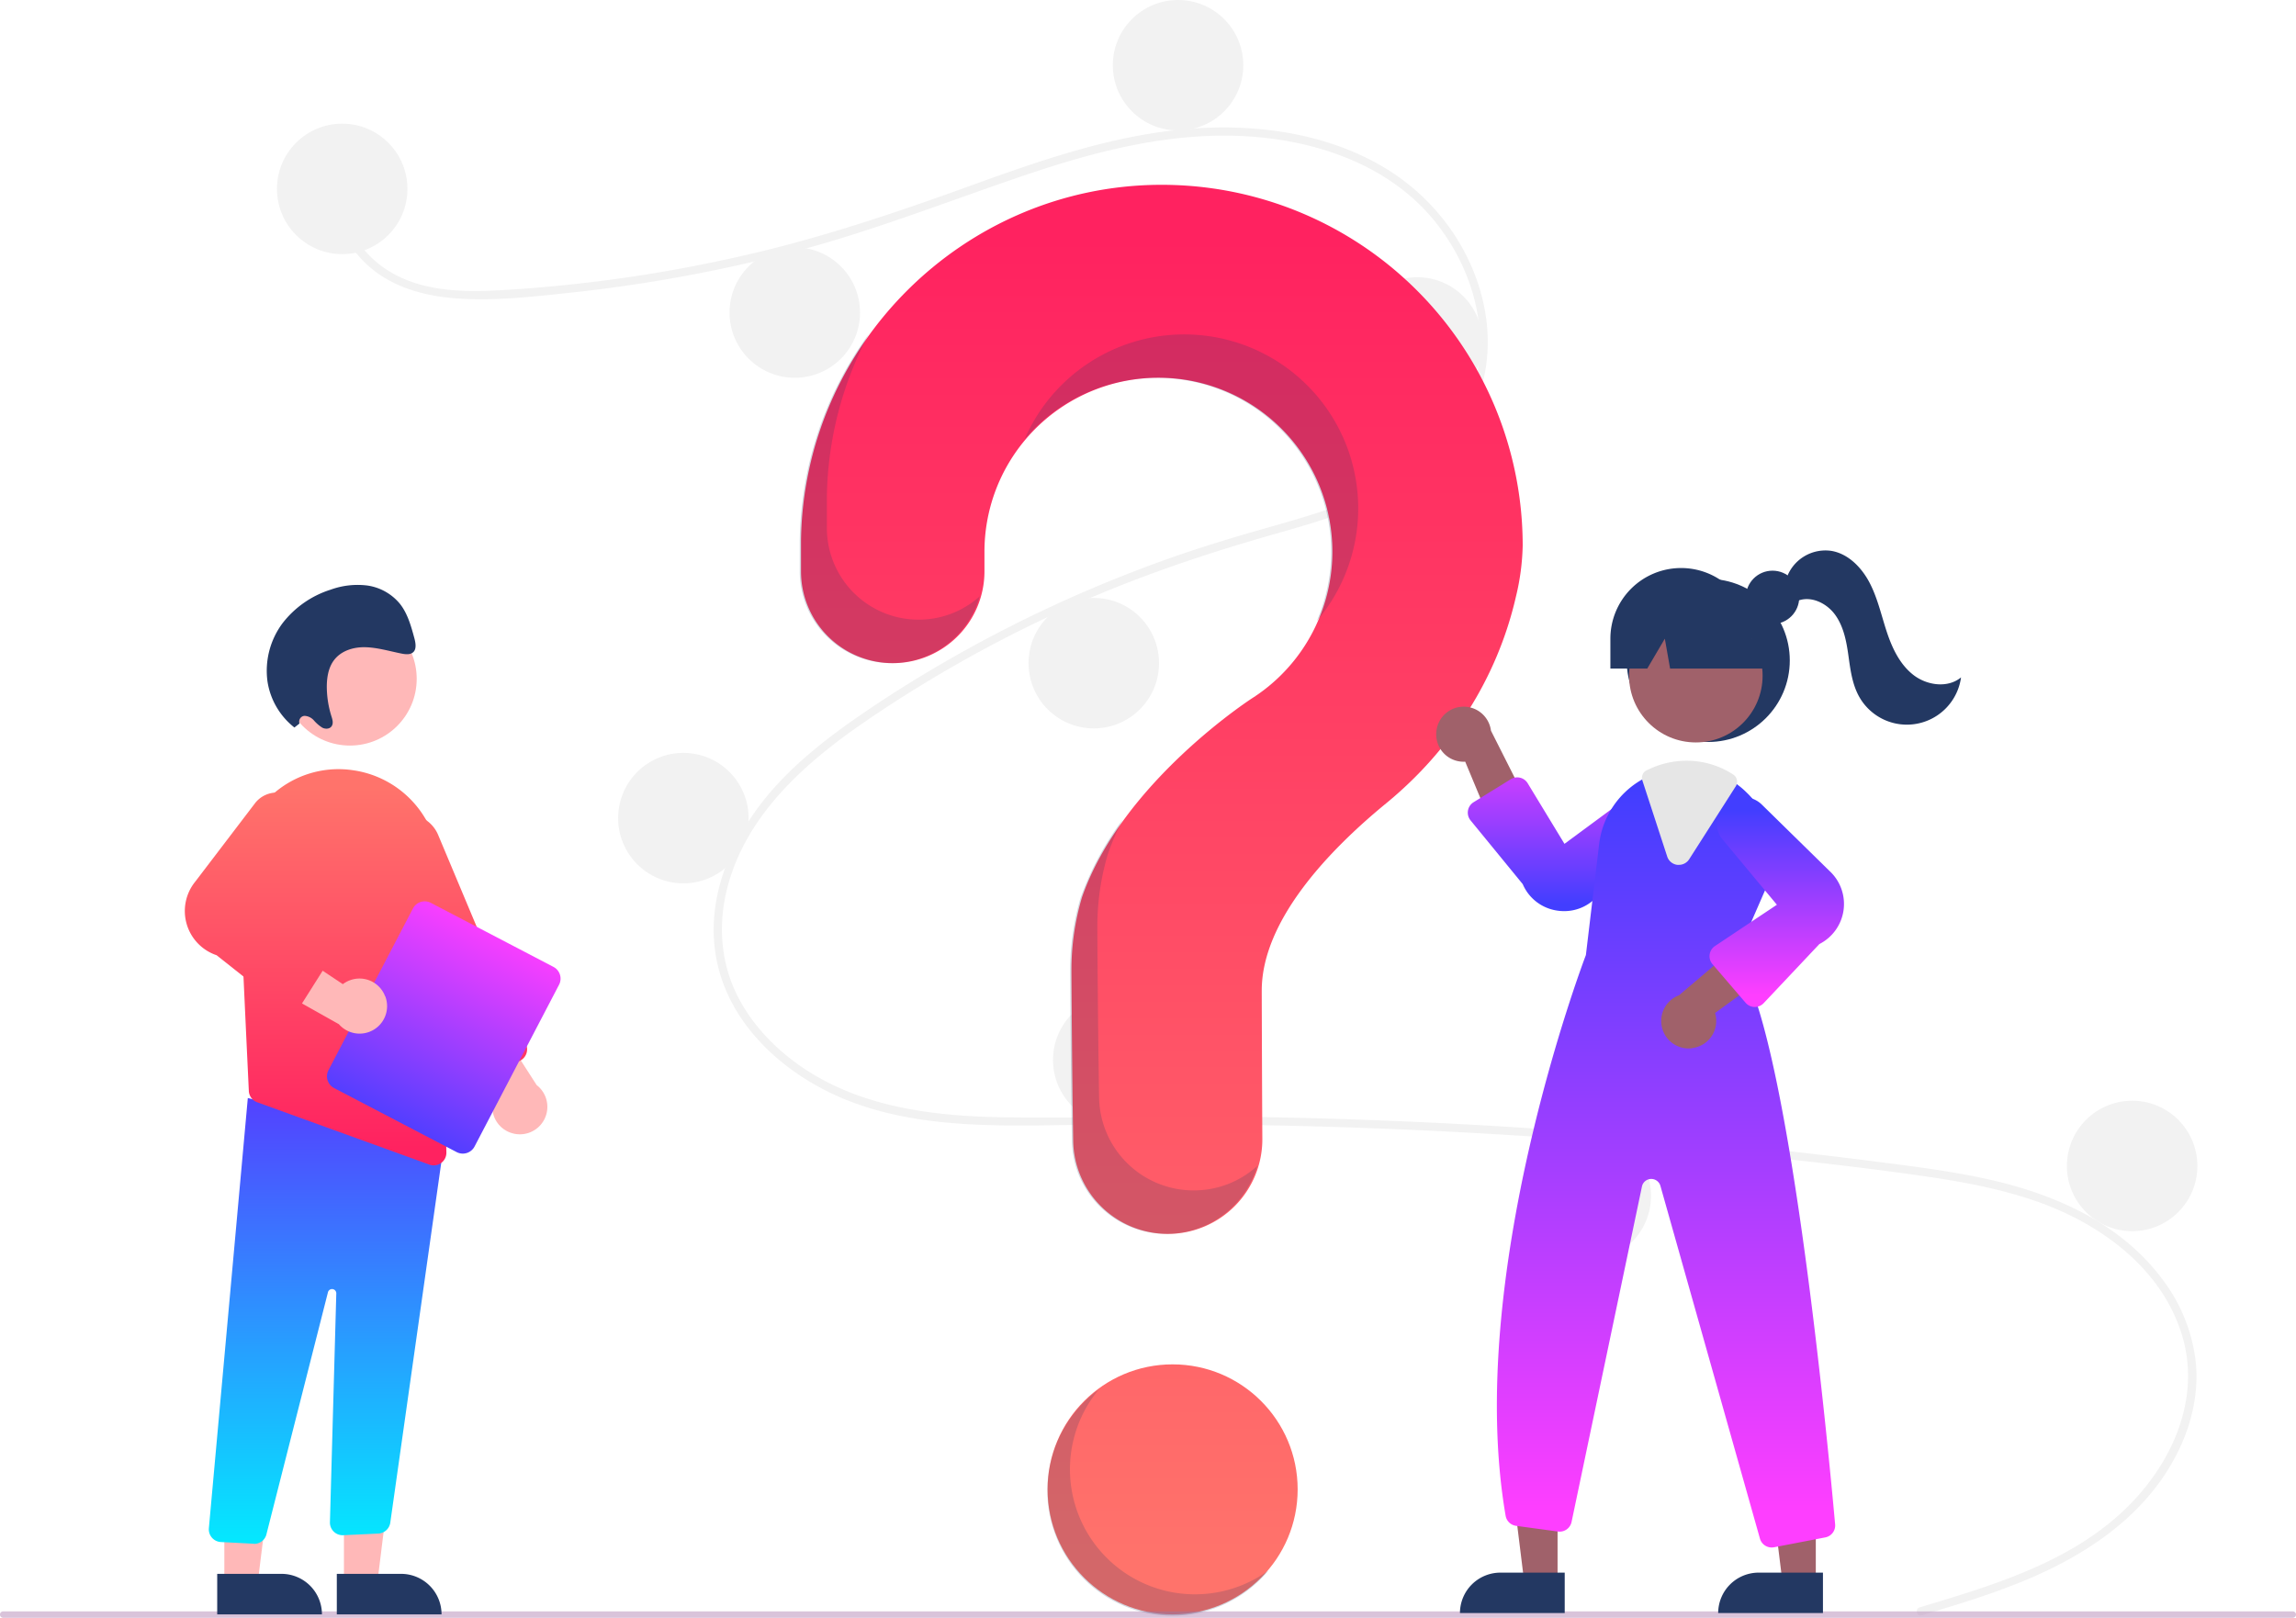 <svg xmlns="http://www.w3.org/2000/svg" xmlns:xlink="http://www.w3.org/1999/xlink" viewBox="0 0 844.67 595.26"><defs><style>.cls-1{fill:url(#linear-gradient);}.cls-2{fill:#f2f2f2;}.cls-3{fill:url(#linear-gradient-2);}.cls-4{fill:#b589b6;opacity:0.5;isolation:isolate;}.cls-11,.cls-5{fill:#233862;}.cls-6{fill:#a0616a;}.cls-7{fill:url(#linear-gradient-3);}.cls-8{fill:url(#linear-gradient-4);}.cls-9{fill:url(#linear-gradient-5);}.cls-10{fill:#e6e6e6;}.cls-11{opacity:0.2;}.cls-12{fill:#ffb8b8;}.cls-13{fill:url(#linear-gradient-6);}.cls-14{fill:url(#linear-gradient-7);}.cls-15{fill:url(#linear-gradient-8);}.cls-16{fill:url(#linear-gradient-9);}.cls-17{fill:url(#linear-gradient-10);}</style><linearGradient id="linear-gradient" x1="431.39" y1="577" x2="431.39" y2="87.74" gradientUnits="userSpaceOnUse"><stop offset="0" stop-color="#ff736b"/><stop offset="1" stop-color="#ff2260"/></linearGradient><linearGradient id="linear-gradient-2" x1="427.42" y1="577" x2="427.42" y2="87.74" xlink:href="#linear-gradient"/><linearGradient id="linear-gradient-3" x1="577.83" y1="268" x2="577.83" y2="332.76" gradientUnits="userSpaceOnUse"><stop offset="0" stop-color="#fe3eff"/><stop offset="1" stop-color="#423eff"/></linearGradient><linearGradient id="linear-gradient-4" x1="612.92" y1="556" x2="612.92" y2="290.46" xlink:href="#linear-gradient-3"/><linearGradient id="linear-gradient-5" x1="653.67" y1="298" x2="653.67" y2="366.01" gradientUnits="userSpaceOnUse"><stop offset="0" stop-color="#423eff"/><stop offset="1" stop-color="#fe3eff"/></linearGradient><linearGradient id="linear-gradient-6" x1="120.14" y1="401" x2="120.14" y2="575.27" gradientUnits="userSpaceOnUse"><stop offset="0" stop-color="#553eff"/><stop offset="1" stop-color="#00f0ff"/></linearGradient><linearGradient id="linear-gradient-7" x1="126" y1="290" x2="126" y2="422.46" xlink:href="#linear-gradient"/><linearGradient id="linear-gradient-8" x1="165.55" y1="290" x2="165.55" y2="422.46" xlink:href="#linear-gradient"/><linearGradient id="linear-gradient-9" x1="181.62" y1="340.84" x2="142.62" y2="419.84" xlink:href="#linear-gradient-3"/><linearGradient id="linear-gradient-10" x1="94.99" y1="290" x2="94.99" y2="422.46" xlink:href="#linear-gradient"/></defs><title>quiz</title><g id="Layer_2" data-name="Layer 2"><g id="ef672dd0-2e16-4c9d-8107-606b55e40777"><circle class="cls-1" cx="431.39" cy="548" r="46"/><path class="cls-2" d="M706.19,591.42c25.74-7.73,53.1-15.79,73.51-34.17,18.23-16.41,30.55-41.48,23-66.11s-30.12-40.95-53.44-49.1c-13.23-4.62-27.06-7.19-40.89-9.2-15-2.19-30.14-4-45.23-5.71q-91.68-10.49-184-12.81c-30.38-.77-60.76-.75-91.15-.31-27.14.39-55.72.38-80.9-11.15-19.58-9-37.35-25.29-42.8-46.73-6.3-24.76,5.32-50,22-67.9,8.78-9.45,19.05-17.4,29.64-24.71,11.48-7.94,23.37-15.31,35.52-22.19a494.37,494.37,0,0,1,74.76-34.47c12.75-4.63,25.68-8.63,38.73-12.32,11-3.12,22.07-6.23,32.72-10.48,20.58-8.2,40.16-22.1,45.39-44.88,5-21.59-3.4-45-18.06-61.07-17-18.56-42.54-26.69-67.06-28-27.53-1.48-54.43,5.41-80.3,14.16-27.6,9.32-54.6,20-82.78,27.6a557.58,557.58,0,0,1-85.19,15.84c-14.09,1.5-28.6,3.19-42.76,2-11.87-1-23.69-4.45-32.44-12.88-7.5-7.22-12-17.15-10.43-27.63.28-1.9,3.17-1.09,2.89.8-1.87,12.75,6.8,24.51,17.49,30.53,12.34,7,27.37,7,41.12,6.17A537.24,537.24,0,0,0,274,93.93c28.6-6.53,56.17-15.86,83.71-25.84,26.15-9.47,52.89-18.71,80.84-20.76,24.24-1.78,49.75,1.75,70.87,14.42,18.56,11.14,32.22,29.71,36.57,51,4.25,20.82-1.64,41.78-17.4,56.32-16.33,15-38.71,21.47-59.56,27.4-26.45,7.51-52.34,16.3-77.39,27.7a485.26,485.26,0,0,0-72.8,40.93c-22.25,15.2-44.2,34.33-51.24,61.45-3.28,12.63-2.67,26,2.81,38,4.88,10.61,12.91,19.53,22.26,26.41,22.32,16.43,50.46,19.8,77.42,20.14,30.28.37,60.56-.65,90.85-.15q92.61,1.51,184.82,11.27,23.12,2.44,46.16,5.41c13.82,1.77,27.69,3.54,41.28,6.69,24.16,5.61,47.67,16.39,62.69,36.88a61.43,61.43,0,0,1,11.95,30.45c1.05,11.52-1.77,23.07-7,33.32-11.54,22.69-33.14,37.12-56.08,46.6-12.28,5.08-25,8.93-37.75,12.75-1.85.55-2.64-2.34-.8-2.89Z"/><circle class="cls-2" cx="125.89" cy="69.5" r="24"/><circle class="cls-2" cx="292.39" cy="115" r="24"/><circle class="cls-2" cx="433.39" cy="24" r="24"/><circle class="cls-2" cx="521.39" cy="126" r="24"/><circle class="cls-2" cx="402.39" cy="244" r="24"/><circle class="cls-2" cx="251.39" cy="301" r="24" transform="translate(-85.99 500.93) rotate(-80.78)"/><circle class="cls-2" cx="411.39" cy="390" r="24"/><circle class="cls-2" cx="583.39" cy="440" r="24"/><circle class="cls-2" cx="784.39" cy="429" r="24"/><path class="cls-3" d="M426.46,68c-71.89.51-130.76,58.93-131.78,130.82,0,.66,0,5.33,0,11.43A33.75,33.75,0,0,0,328.41,244h0a33.76,33.76,0,0,0,33.76-33.78V203a64,64,0,1,1,98.52,53.88h0s-48,30.92-62.67,73.34h0A94.05,94.05,0,0,0,394.17,357c0,3.73.22,36.32.64,62.78A34.79,34.79,0,0,0,429.6,454h0a34.8,34.8,0,0,0,34.8-34.8,1.48,1.48,0,0,0,0-.21c-.14-24.23-.22-52.44-.22-54.49,0-26,25.12-52,45.76-68.92,23.77-19.48,40.87-46,47.74-76a86.6,86.6,0,0,0,2.5-18.83A132.75,132.75,0,0,0,427.42,68Z"/><path class="cls-4" d="M843.48,595.26H1.18a1.19,1.19,0,0,1,0-2.38h842.3a1.19,1.19,0,0,1,0,2.38Z"/><circle class="cls-5" cx="628.44" cy="243" r="30"/><polygon class="cls-6" points="573.01 582.13 560.75 582.13 554.91 534.84 573.01 534.84 573.01 582.13"/><path class="cls-5" d="M552,578.63h23.64v14.88H537.1A14.89,14.89,0,0,1,552,578.63Z"/><polygon class="cls-6" points="668.01 582.13 655.75 582.13 649.91 534.84 668.01 534.84 668.01 582.13"/><path class="cls-5" d="M647,578.63h23.64v14.88H632.1A14.89,14.89,0,0,1,647,578.63Z"/><path class="cls-6" d="M528.43,269.05a10.05,10.05,0,0,0,8.83,11.15,9.5,9.5,0,0,0,1.77.05l13.73,33,10.38-15.4-14.63-29a10.11,10.11,0,0,0-20.08.17Z"/><path class="cls-7" d="M575.43,335.24a17.31,17.31,0,0,1-3.29-.32,16.32,16.32,0,0,1-11.95-9.62L541,301.85a4.52,4.52,0,0,1,.63-6.34,5.22,5.22,0,0,1,.48-.34l13.69-8.47a4.49,4.49,0,0,1,6.19,1.45l0,0,13.56,22.33,26-19.19a9.72,9.72,0,0,1,11.31,15.56l-25.91,23.64A16.26,16.26,0,0,1,575.43,335.24Z"/><circle class="cls-6" cx="623.88" cy="248.61" r="24.56"/><path class="cls-8" d="M638.52,352.41l11-25.25a31.37,31.37,0,0,0-7-35.6,30,30,0,0,0-3.07-2.67,30.83,30.83,0,0,0-19-6.57,32,32,0,0,0-13.4,3l-1.07.5c-.69.33-1.37.69-2,1.06a31.66,31.66,0,0,0-15.7,23.88l-4.85,40.64c-1.22,3.19-44.74,118.39-29.52,206.34a4.49,4.49,0,0,0,3.82,3.67l15.43,2.1a4.5,4.5,0,0,0,5-3.53l25.89-123.41a3.5,3.5,0,0,1,6.8-.23L647.46,566.1a4.49,4.49,0,0,0,4.31,3.28,6.25,6.25,0,0,0,.87-.08l18.85-3.63a4.47,4.47,0,0,0,3.63-4.81C672.35,530,657.63,375.24,638.52,352.41Z"/><path class="cls-6" d="M622.52,385.63a10.05,10.05,0,0,0,8.79-11.18,10.34,10.34,0,0,0-.36-1.74l28.88-21-17.39-6.51-24.76,21a10.11,10.11,0,0,0,4.84,19.49Z"/><path class="cls-9" d="M645.58,370.51h-.1a4.49,4.49,0,0,1-3.31-1.57L630,354.75a4.5,4.5,0,0,1,.49-6.35c.14-.11.28-.22.43-.32l22.78-15.19-20.64-24.81A9.73,9.73,0,0,1,648,295.89L673,320.41a16.53,16.53,0,0,1-3.67,26.94l-20.5,21.75A4.52,4.52,0,0,1,645.58,370.51Z"/><path class="cls-10" d="M617.64,318.21a5.83,5.83,0,0,1-.59,0,4.47,4.47,0,0,1-3.71-3.07l-9.14-28a3.09,3.09,0,0,1,1.6-3.73l.29-.14.81-.37a32.43,32.43,0,0,1,13.6-3A31.32,31.32,0,0,1,637.66,285a3.13,3.13,0,0,1,.91,4.3l-17.15,26.86A4.44,4.44,0,0,1,617.64,318.21Z"/><circle class="cls-5" cx="652.09" cy="219.79" r="9.82"/><path class="cls-5" d="M618.44,209h0a26,26,0,0,0-26,26v11H606l6.47-11,1.94,11h41.06l-11-11A26,26,0,0,0,618.44,209Z"/><path class="cls-5" d="M657.14,213.06a15.14,15.14,0,0,1,16.48-10.39c6.26,1,11.2,6.07,14.15,11.69s4.31,11.9,6.29,17.93,4.79,12.08,9.79,16,12.68,5,17.59.95A20.11,20.11,0,0,1,684,256.4c-2.6-4.61-3.27-10-4-15.25s-1.77-10.65-4.87-14.94-8.88-7.1-13.8-5.14Z"/><path class="cls-11" d="M337.94,228h0a33.74,33.74,0,0,1-33.74-33.75c0-6.1,0-10.77,0-11.43A131.42,131.42,0,0,1,319.57,123a131.77,131.77,0,0,0-25.36,75.91c0,.66,0,5.33,0,11.43A33.74,33.74,0,0,0,327.94,244h0a33.78,33.78,0,0,0,32.49-24.59A33.63,33.63,0,0,1,337.94,228Z"/><path class="cls-11" d="M428.75,139.11a64,64,0,0,1,55.66,89.41,64,64,0,1,0-107.43-67A63.87,63.87,0,0,1,428.75,139.11Z"/><path class="cls-11" d="M439.13,438h0a34.79,34.79,0,0,1-34.79-34.22c-.43-26.46-.64-59.06-.64-62.78a93.7,93.7,0,0,1,3.87-26.77h0a94.49,94.49,0,0,1,5.49-12.7,109.89,109.89,0,0,0-15.49,28.7h0A93.7,93.7,0,0,0,393.7,357c0,3.72.21,36.32.64,62.78A34.79,34.79,0,0,0,429.13,454h0A34.8,34.8,0,0,0,462.53,429,34.68,34.68,0,0,1,439.13,438Z"/><polygon class="cls-12" points="126.53 582.59 138.79 582.58 144.63 535.3 126.53 535.3 126.53 582.59"/><path class="cls-5" d="M162.44,594H123.91V579.08h23.64A14.89,14.89,0,0,1,162.44,594Z"/><polygon class="cls-12" points="82.53 582.59 94.79 582.58 100.63 535.3 82.53 535.3 82.53 582.59"/><path class="cls-5" d="M118.44,594H79.91V579.08h23.64A14.89,14.89,0,0,1,118.44,594Z"/><path class="cls-13" d="M93.25,568l-12-.63a4.67,4.67,0,0,1-4.42-4.91v-.06L91.17,404l65.91,17.78,6.35-1.73L143.57,560.32a4.7,4.7,0,0,1-4.36,3.94l-12.91.6a4.67,4.67,0,0,1-4.92-4.41c0-.12,0-.25,0-.38l2.34-84.2a1.56,1.56,0,0,0-3.08-.36L98.07,564.32a4.64,4.64,0,0,1-4.57,3.73Z"/><circle class="cls-12" cx="128.74" cy="249.76" r="24.56"/><path class="cls-14" d="M87.84,321.92l2.7,58.27,1,21.19a4.66,4.66,0,0,0,3.07,4.18l63.34,22.94a4.35,4.35,0,0,0,1.6.28,4.65,4.65,0,0,0,4.67-4.62,1,1,0,0,0,0-.17L161.6,319.23a36.94,36.94,0,0,0-30.75-35.68c-.61-.09-1.23-.19-1.86-.27a36.26,36.26,0,0,0-29.16,9.44,37.24,37.24,0,0,0-12,29.2Z"/><path class="cls-12" d="M188.19,416.88a10.07,10.07,0,0,1-6.63-12.6,10,10,0,0,1,1.26-2.63l-21.48-28.56,18.53-1.15,17.56,27.3a10.11,10.11,0,0,1-9.24,17.64Z"/><path class="cls-15" d="M173.08,396.48a4.68,4.68,0,0,1-2.54-2.52l-32.35-77.09a12.46,12.46,0,0,1,23-9.67v0l32.36,77.1a4.67,4.67,0,0,1-2.5,6.11l-14.37,6a4.63,4.63,0,0,1-3.58,0Z"/><path class="cls-16" d="M120.84,393.76l31.08-59.51a4.88,4.88,0,0,1,6.57-2.06l45.11,23.56a4.87,4.87,0,0,1,2.07,6.57l-31.08,59.51A4.88,4.88,0,0,1,168,423.9L122.9,400.34A4.89,4.89,0,0,1,120.84,393.76Z"/><path class="cls-12" d="M141.68,366.57a10.06,10.06,0,0,0-13-5.87,9.77,9.77,0,0,0-2.55,1.41L96.39,342.36l0,18.57,28.28,15.91a10.11,10.11,0,0,0,17.06-10.27Z"/><path class="cls-17" d="M104,370.75,79.7,351.47a17.16,17.16,0,0,1-7.83-27.13l22.1-29a10.09,10.09,0,0,1,17.13,10.28l-17.49,28.6,25.7,12.19a4.67,4.67,0,0,1,2.22,6.22,4.82,4.82,0,0,1-.27.5l-10.37,16.41a4.67,4.67,0,0,1-3.17,2.11l-.08,0A4.74,4.74,0,0,1,104,370.75Z"/><path class="cls-5" d="M110.18,266.21a2.14,2.14,0,0,1,1.33-2.72,2.28,2.28,0,0,1,.52-.1,4.93,4.93,0,0,1,3.48,1.71,13.84,13.84,0,0,0,3.07,2.64c1.19.6,2.8.51,3.48-.63s.2-2.51-.19-3.75a36.87,36.87,0,0,1-1.63-9.77c-.11-3.7.41-7.57,2.46-10.45,2.65-3.73,7.37-5.14,11.85-5s8.87,1.49,13.3,2.36c1.53.3,3.33.45,4.36-.73s.68-3.3.22-5c-1.2-4.41-2.47-9-5.26-12.55a19,19,0,0,0-12.06-6.79,29,29,0,0,0-13.47,1.53A36.09,36.09,0,0,0,104,229.23a29.24,29.24,0,0,0-5.58,21.6,26.66,26.66,0,0,0,9.89,16.85Z"/><path class="cls-11" d="M421.25,582.78a46,46,0,0,1-17.07-71.49,46,46,0,1,0,62.57,66.47A46,46,0,0,1,421.25,582.78Z"/></g></g></svg>